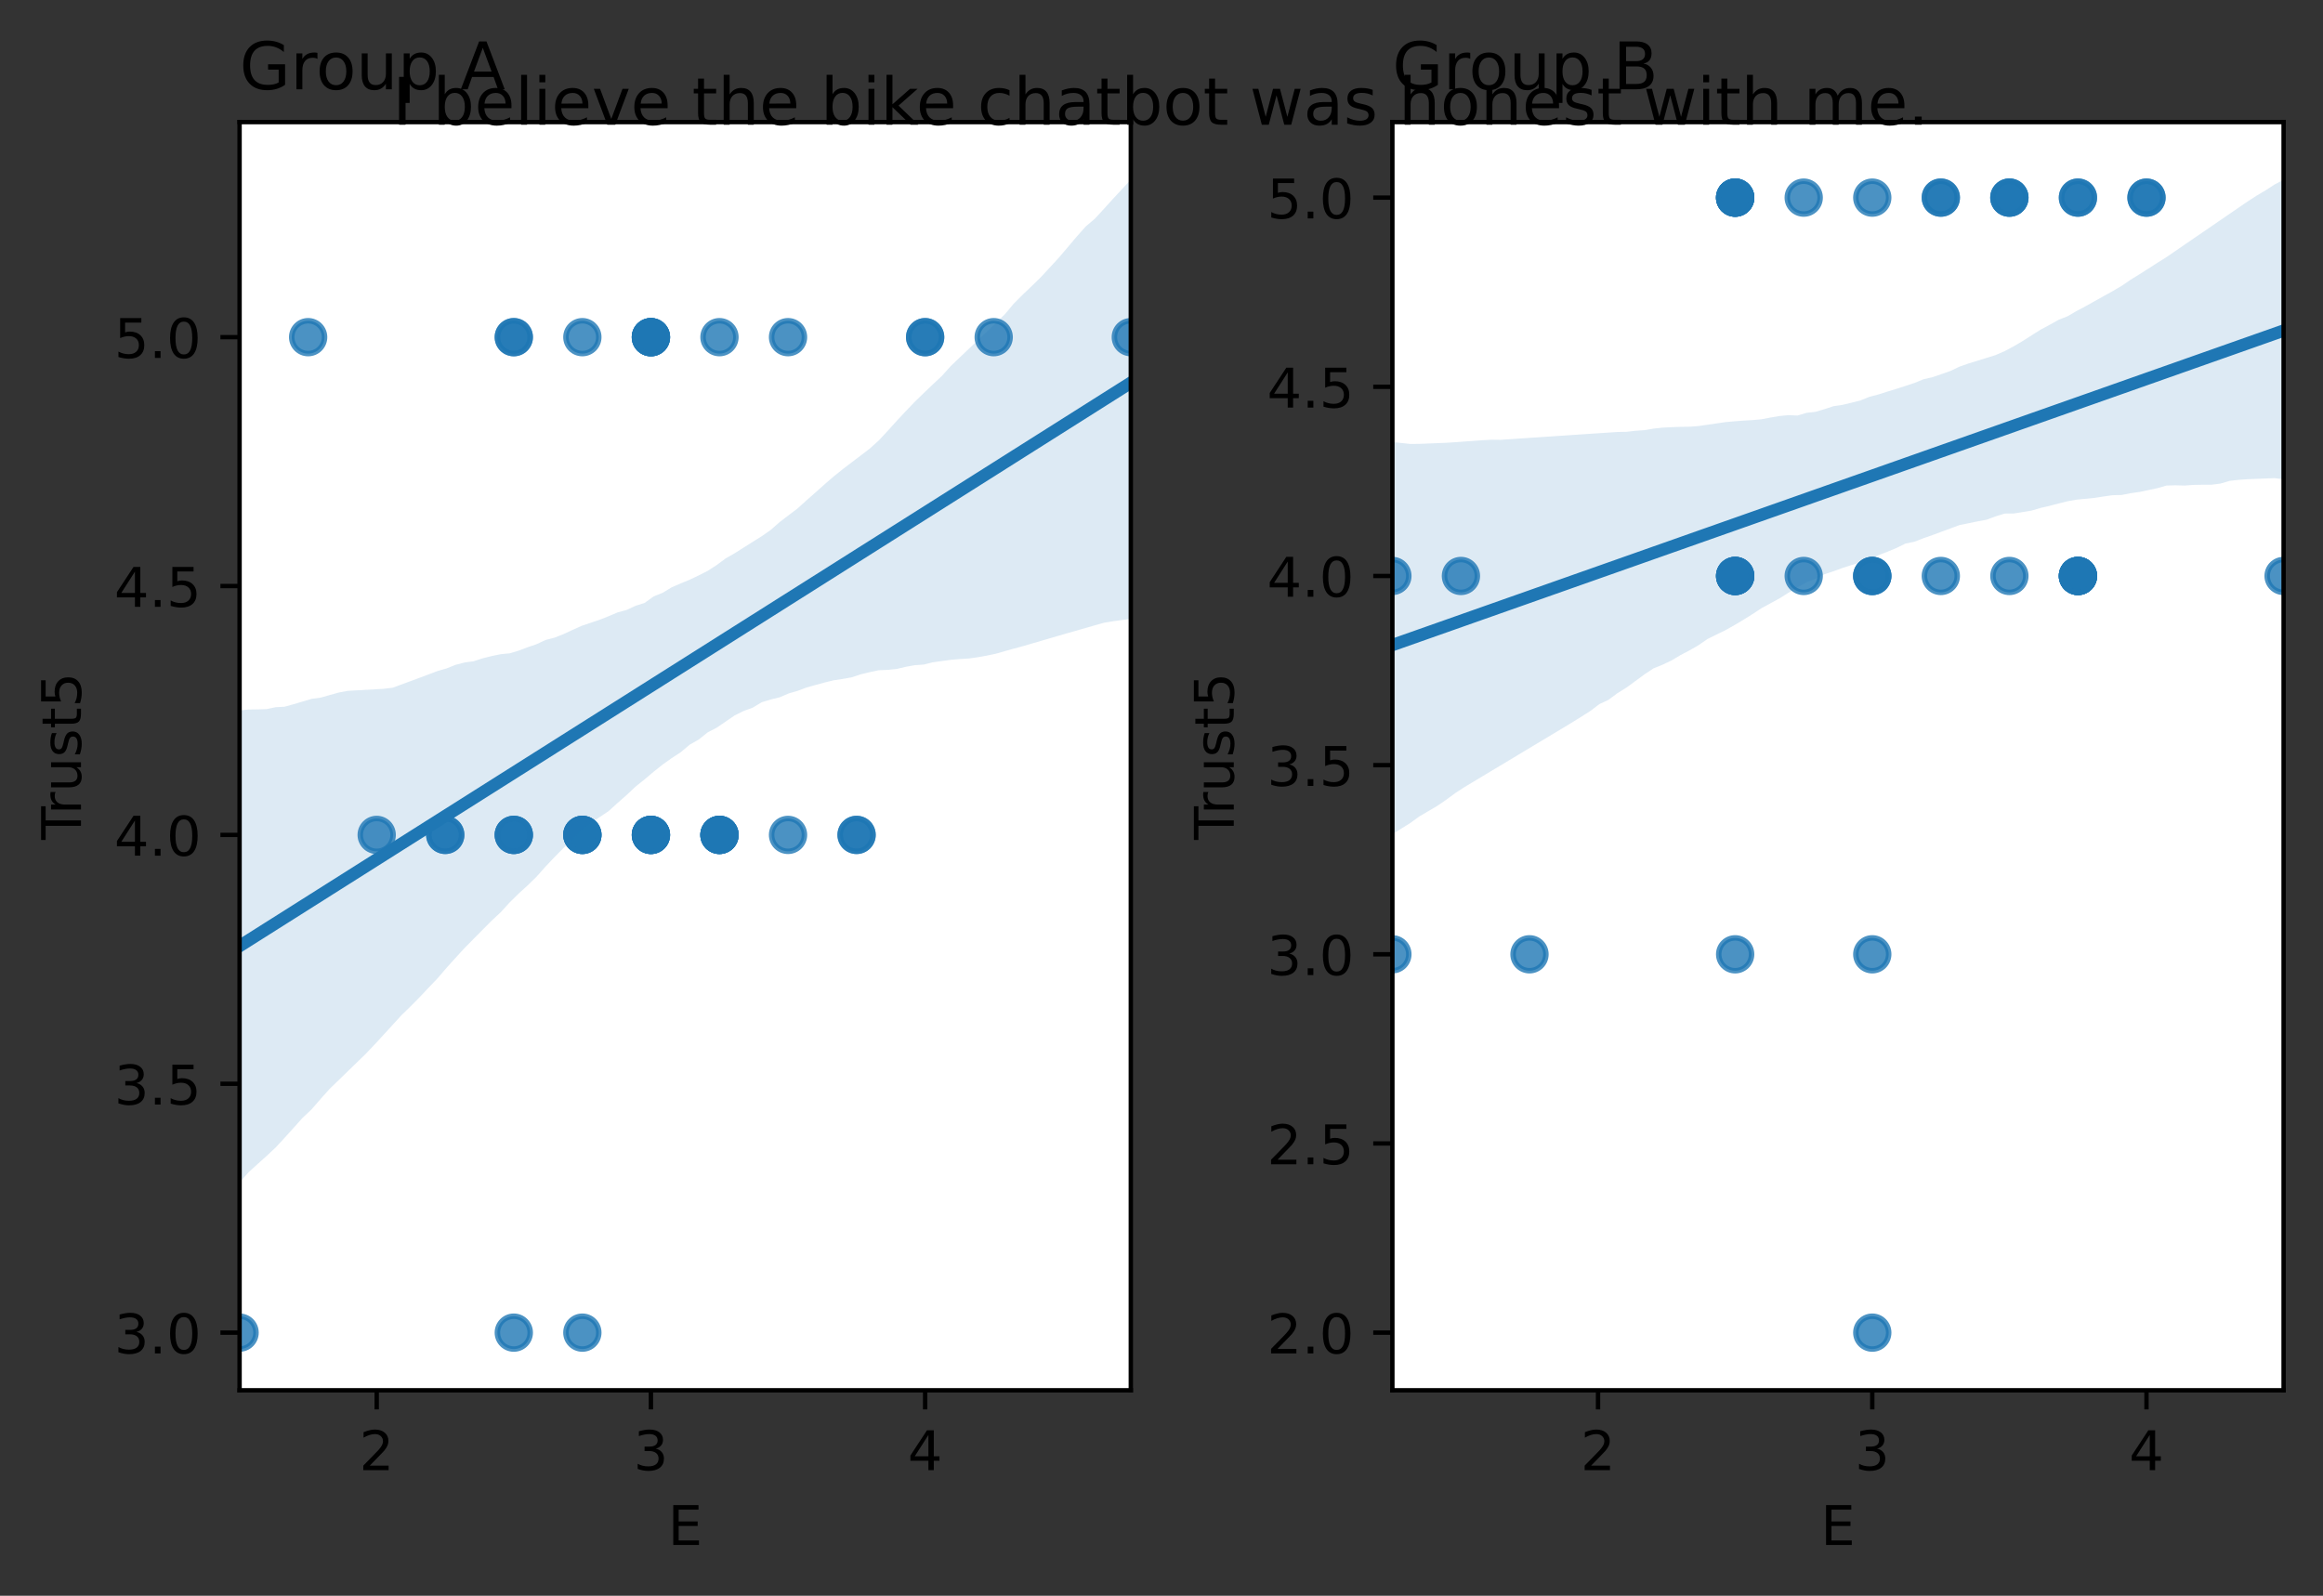 <?xml version="1.0" encoding="utf-8" standalone="no"?>
<!DOCTYPE svg PUBLIC "-//W3C//DTD SVG 1.1//EN"
  "http://www.w3.org/Graphics/SVG/1.1/DTD/svg11.dtd">
<!-- Created with matplotlib (https://matplotlib.org/) -->
<svg height="291.674pt" version="1.1" viewBox="0 0 424.506 291.674" width="424.506pt" xmlns="http://www.w3.org/2000/svg" xmlns:xlink="http://www.w3.org/1999/xlink">
 <rect x="0" y="0" width="424.506" height="291.674" fill="#333333" stroke="none"/>
 <defs>
  <style type="text/css">*{stroke-linecap:butt;stroke-linejoin:round;}</style>
 </defs>
 <g id="figure_1">
  <g id="patch_1">
   <path d="M 0 291.674 
L 424.506 291.674 
L 424.506 0 
L 0 0 
z
" style="fill:none;"/>
  </g>
  <g id="axes_1">
   <g id="patch_2">
    <path d="M 43.781 254.118 
L 206.644 254.118 
L 206.644 22.318 
L 43.781 22.318 
z
" style="fill:#ffffff;"/>
   </g>
   <g id="PathCollection_1">
    <defs>
     <path d="M 0 3 
C 0.796 3 1.559 2.684 2.121 2.121 
C 2.684 1.559 3 0.796 3 0 
C 3 -0.796 2.684 -1.559 2.121 -2.121 
C 1.559 -2.684 0.796 -3 0 -3 
C -0.796 -3 -1.559 -2.684 -2.121 -2.121 
C -2.684 -1.559 -3 -0.796 -3 0 
C -3 0.796 -2.684 1.559 -2.121 2.121 
C -1.559 2.684 -0.796 3 0 3 
z
" id="m3237efd4d1" style="stroke:#1f77b4;stroke-opacity:0.8;"/>
    </defs>
    <g clip-path="url(#p6f291346a2)">
     <use style="fill:#1f77b4;fill-opacity:0.8;stroke:#1f77b4;stroke-opacity:0.8;" x="144.004" xlink:href="#m3237efd4d1" y="152.605"/>
     <use style="fill:#1f77b4;fill-opacity:0.8;stroke:#1f77b4;stroke-opacity:0.8;" x="68.837" xlink:href="#m3237efd4d1" y="152.605"/>
     <use style="fill:#1f77b4;fill-opacity:0.8;stroke:#1f77b4;stroke-opacity:0.8;" x="81.365" xlink:href="#m3237efd4d1" y="152.605"/>
     <use style="fill:#1f77b4;fill-opacity:0.8;stroke:#1f77b4;stroke-opacity:0.8;" x="144.004" xlink:href="#m3237efd4d1" y="61.627"/>
     <use style="fill:#1f77b4;fill-opacity:0.8;stroke:#1f77b4;stroke-opacity:0.8;" x="169.06" xlink:href="#m3237efd4d1" y="61.627"/>
     <use style="fill:#1f77b4;fill-opacity:0.8;stroke:#1f77b4;stroke-opacity:0.8;" x="131.476" xlink:href="#m3237efd4d1" y="152.605"/>
     <use style="fill:#1f77b4;fill-opacity:0.8;stroke:#1f77b4;stroke-opacity:0.8;" x="181.588" xlink:href="#m3237efd4d1" y="61.627"/>
     <use style="fill:#1f77b4;fill-opacity:0.8;stroke:#1f77b4;stroke-opacity:0.8;" x="131.476" xlink:href="#m3237efd4d1" y="152.605"/>
     <use style="fill:#1f77b4;fill-opacity:0.8;stroke:#1f77b4;stroke-opacity:0.8;" x="81.365" xlink:href="#m3237efd4d1" y="152.605"/>
     <use style="fill:#1f77b4;fill-opacity:0.8;stroke:#1f77b4;stroke-opacity:0.8;" x="118.949" xlink:href="#m3237efd4d1" y="61.627"/>
     <use style="fill:#1f77b4;fill-opacity:0.8;stroke:#1f77b4;stroke-opacity:0.8;" x="118.949" xlink:href="#m3237efd4d1" y="152.605"/>
     <use style="fill:#1f77b4;fill-opacity:0.8;stroke:#1f77b4;stroke-opacity:0.8;" x="169.06" xlink:href="#m3237efd4d1" y="61.627"/>
     <use style="fill:#1f77b4;fill-opacity:0.8;stroke:#1f77b4;stroke-opacity:0.8;" x="93.893" xlink:href="#m3237efd4d1" y="61.627"/>
     <use style="fill:#1f77b4;fill-opacity:0.8;stroke:#1f77b4;stroke-opacity:0.8;" x="131.476" xlink:href="#m3237efd4d1" y="152.605"/>
     <use style="fill:#1f77b4;fill-opacity:0.8;stroke:#1f77b4;stroke-opacity:0.8;" x="131.476" xlink:href="#m3237efd4d1" y="152.605"/>
     <use style="fill:#1f77b4;fill-opacity:0.8;stroke:#1f77b4;stroke-opacity:0.8;" x="156.532" xlink:href="#m3237efd4d1" y="152.605"/>
     <use style="fill:#1f77b4;fill-opacity:0.8;stroke:#1f77b4;stroke-opacity:0.8;" x="118.949" xlink:href="#m3237efd4d1" y="61.627"/>
     <use style="fill:#1f77b4;fill-opacity:0.8;stroke:#1f77b4;stroke-opacity:0.8;" x="106.421" xlink:href="#m3237efd4d1" y="152.605"/>
     <use style="fill:#1f77b4;fill-opacity:0.8;stroke:#1f77b4;stroke-opacity:0.8;" x="156.532" xlink:href="#m3237efd4d1" y="152.605"/>
     <use style="fill:#1f77b4;fill-opacity:0.8;stroke:#1f77b4;stroke-opacity:0.8;" x="43.781" xlink:href="#m3237efd4d1" y="243.582"/>
     <use style="fill:#1f77b4;fill-opacity:0.8;stroke:#1f77b4;stroke-opacity:0.8;" x="93.893" xlink:href="#m3237efd4d1" y="152.605"/>
     <use style="fill:#1f77b4;fill-opacity:0.8;stroke:#1f77b4;stroke-opacity:0.8;" x="206.644" xlink:href="#m3237efd4d1" y="61.627"/>
     <use style="fill:#1f77b4;fill-opacity:0.8;stroke:#1f77b4;stroke-opacity:0.8;" x="118.949" xlink:href="#m3237efd4d1" y="61.627"/>
     <use style="fill:#1f77b4;fill-opacity:0.8;stroke:#1f77b4;stroke-opacity:0.8;" x="118.949" xlink:href="#m3237efd4d1" y="61.627"/>
     <use style="fill:#1f77b4;fill-opacity:0.8;stroke:#1f77b4;stroke-opacity:0.8;" x="118.949" xlink:href="#m3237efd4d1" y="152.605"/>
     <use style="fill:#1f77b4;fill-opacity:0.8;stroke:#1f77b4;stroke-opacity:0.8;" x="118.949" xlink:href="#m3237efd4d1" y="152.605"/>
     <use style="fill:#1f77b4;fill-opacity:0.8;stroke:#1f77b4;stroke-opacity:0.8;" x="106.421" xlink:href="#m3237efd4d1" y="152.605"/>
     <use style="fill:#1f77b4;fill-opacity:0.8;stroke:#1f77b4;stroke-opacity:0.8;" x="93.893" xlink:href="#m3237efd4d1" y="152.605"/>
     <use style="fill:#1f77b4;fill-opacity:0.8;stroke:#1f77b4;stroke-opacity:0.8;" x="106.421" xlink:href="#m3237efd4d1" y="243.582"/>
     <use style="fill:#1f77b4;fill-opacity:0.8;stroke:#1f77b4;stroke-opacity:0.8;" x="118.949" xlink:href="#m3237efd4d1" y="152.605"/>
     <use style="fill:#1f77b4;fill-opacity:0.8;stroke:#1f77b4;stroke-opacity:0.8;" x="118.949" xlink:href="#m3237efd4d1" y="152.605"/>
     <use style="fill:#1f77b4;fill-opacity:0.8;stroke:#1f77b4;stroke-opacity:0.8;" x="93.893" xlink:href="#m3237efd4d1" y="61.627"/>
     <use style="fill:#1f77b4;fill-opacity:0.8;stroke:#1f77b4;stroke-opacity:0.8;" x="131.476" xlink:href="#m3237efd4d1" y="61.627"/>
     <use style="fill:#1f77b4;fill-opacity:0.8;stroke:#1f77b4;stroke-opacity:0.8;" x="131.476" xlink:href="#m3237efd4d1" y="152.605"/>
     <use style="fill:#1f77b4;fill-opacity:0.8;stroke:#1f77b4;stroke-opacity:0.8;" x="106.421" xlink:href="#m3237efd4d1" y="152.605"/>
     <use style="fill:#1f77b4;fill-opacity:0.8;stroke:#1f77b4;stroke-opacity:0.8;" x="106.421" xlink:href="#m3237efd4d1" y="152.605"/>
     <use style="fill:#1f77b4;fill-opacity:0.8;stroke:#1f77b4;stroke-opacity:0.8;" x="93.893" xlink:href="#m3237efd4d1" y="243.582"/>
     <use style="fill:#1f77b4;fill-opacity:0.8;stroke:#1f77b4;stroke-opacity:0.8;" x="118.949" xlink:href="#m3237efd4d1" y="61.627"/>
     <use style="fill:#1f77b4;fill-opacity:0.8;stroke:#1f77b4;stroke-opacity:0.8;" x="106.421" xlink:href="#m3237efd4d1" y="61.627"/>
     <use style="fill:#1f77b4;fill-opacity:0.8;stroke:#1f77b4;stroke-opacity:0.8;" x="93.893" xlink:href="#m3237efd4d1" y="152.605"/>
     <use style="fill:#1f77b4;fill-opacity:0.8;stroke:#1f77b4;stroke-opacity:0.8;" x="56.309" xlink:href="#m3237efd4d1" y="61.627"/>
    </g>
   </g>
   <g id="PolyCollection_1">
    <path clip-path="url(#p6f291346a2)" d="M 43.781 129.863 
L 43.781 216.115 
L 45.426 214.271 
L 47.071 212.769 
L 48.716 211.292 
L 50.362 209.752 
L 52.007 207.977 
L 53.652 206.152 
L 55.297 204.319 
L 56.942 202.765 
L 58.587 200.87 
L 60.232 199.033 
L 61.877 197.438 
L 63.522 195.842 
L 65.167 194.246 
L 66.812 192.651 
L 68.457 190.922 
L 70.102 189.13 
L 71.748 187.332 
L 73.393 185.534 
L 75.038 183.936 
L 76.683 182.272 
L 78.328 180.527 
L 79.973 178.804 
L 81.618 176.885 
L 83.263 175.063 
L 84.908 173.271 
L 86.553 171.601 
L 88.198 169.94 
L 89.843 168.282 
L 91.488 166.755 
L 93.134 164.952 
L 94.779 163.33 
L 96.424 161.834 
L 98.069 160.222 
L 99.714 158.374 
L 101.359 156.632 
L 103.004 154.969 
L 104.649 153.433 
L 106.294 151.678 
L 107.939 150.449 
L 109.584 149.348 
L 111.229 148.243 
L 112.874 146.755 
L 114.52 145.307 
L 116.165 143.76 
L 117.81 142.443 
L 119.455 141.052 
L 121.1 139.74 
L 122.745 138.572 
L 124.39 137.496 
L 126.035 136.118 
L 127.68 135.178 
L 129.325 133.859 
L 130.97 133.008 
L 132.615 131.885 
L 134.26 130.762 
L 135.905 129.948 
L 137.551 129.35 
L 139.196 128.355 
L 140.841 127.855 
L 142.486 127.454 
L 144.131 126.746 
L 145.776 126.267 
L 147.421 125.654 
L 149.066 125.192 
L 150.711 124.745 
L 152.356 124.342 
L 154.001 124.099 
L 155.646 123.804 
L 157.291 123.253 
L 158.937 122.859 
L 160.582 122.507 
L 162.227 122.439 
L 163.872 122.274 
L 165.517 121.878 
L 167.162 121.587 
L 168.807 121.472 
L 170.452 121.057 
L 172.097 120.829 
L 173.742 120.607 
L 175.387 120.457 
L 177.032 120.366 
L 178.677 120.131 
L 180.323 119.839 
L 181.968 119.491 
L 183.613 119.016 
L 185.258 118.557 
L 186.903 118.117 
L 188.548 117.636 
L 190.193 117.154 
L 191.838 116.673 
L 193.483 116.191 
L 195.128 115.715 
L 196.773 115.244 
L 198.418 114.773 
L 200.063 114.302 
L 201.709 113.831 
L 203.354 113.556 
L 204.999 113.335 
L 206.644 113.114 
L 206.644 32.854 
L 206.644 32.854 
L 204.999 34.61 
L 203.354 36.386 
L 201.709 38.205 
L 200.063 39.987 
L 198.418 41.386 
L 196.773 43.23 
L 195.128 45.182 
L 193.483 47.114 
L 191.838 48.896 
L 190.193 50.678 
L 188.548 52.284 
L 186.903 53.852 
L 185.258 55.496 
L 183.613 57.456 
L 181.968 59.065 
L 180.323 60.634 
L 178.677 62.202 
L 177.032 63.77 
L 175.387 65.338 
L 173.742 66.908 
L 172.097 68.739 
L 170.452 70.278 
L 168.807 71.844 
L 167.162 73.443 
L 165.517 75.163 
L 163.872 76.923 
L 162.227 78.748 
L 160.582 80.512 
L 158.937 82.002 
L 157.291 83.256 
L 155.646 84.504 
L 154.001 85.76 
L 152.356 87.082 
L 150.711 88.506 
L 149.066 89.974 
L 147.421 91.418 
L 145.776 92.91 
L 144.131 94.162 
L 142.486 95.42 
L 140.841 96.864 
L 139.196 98.014 
L 137.551 99.04 
L 135.905 100.081 
L 134.26 101.12 
L 132.615 102.066 
L 130.97 103.282 
L 129.325 104.342 
L 127.68 105.178 
L 126.035 105.96 
L 124.39 106.638 
L 122.745 107.348 
L 121.1 108.351 
L 119.455 109.01 
L 117.81 110.198 
L 116.165 110.72 
L 114.52 111.484 
L 112.874 111.933 
L 111.229 112.627 
L 109.584 113.28 
L 107.939 113.832 
L 106.294 114.391 
L 104.649 115.124 
L 103.004 115.896 
L 101.359 116.549 
L 99.714 116.975 
L 98.069 117.742 
L 96.424 118.306 
L 94.779 118.924 
L 93.134 119.416 
L 91.488 119.574 
L 89.843 119.918 
L 88.198 120.33 
L 86.553 120.864 
L 84.908 121.089 
L 83.263 121.513 
L 81.618 122.173 
L 79.973 122.646 
L 78.328 123.266 
L 76.683 123.882 
L 75.038 124.493 
L 73.393 125.1 
L 71.748 125.707 
L 70.102 125.904 
L 68.457 125.996 
L 66.812 126.089 
L 65.167 126.182 
L 63.522 126.277 
L 61.877 126.588 
L 60.232 127.051 
L 58.587 127.514 
L 56.942 127.74 
L 55.297 128.23 
L 53.652 128.72 
L 52.007 129.175 
L 50.362 129.264 
L 48.716 129.613 
L 47.071 129.665 
L 45.426 129.684 
L 43.781 129.863 
z
" style="fill:#1f77b4;fill-opacity:0.15;"/>
   </g>
   <g id="matplotlib.axis_1">
    <g id="xtick_1">
     <g id="line2d_1">
      <defs>
       <path d="M 0 0 
L 0 3.5 
" id="mc2376eaf45" style="stroke:#000000;stroke-width:0.8;"/>
      </defs>
      <g>
       <use style="stroke:#000000;stroke-width:0.8;" x="68.837" xlink:href="#mc2376eaf45" y="254.118"/>
      </g>
     </g>
     <g id="text_1">
      <!-- 2 -->
      <g transform="translate(65.656 268.717)scale(0.1 -0.1)">
       <defs>
        <path d="M 19.188 8.297 
L 53.609 8.297 
L 53.609 0 
L 7.328 0 
L 7.328 8.297 
Q 12.938 14.109 22.625 23.891 
Q 32.328 33.688 34.812 36.531 
Q 39.547 41.844 41.422 45.531 
Q 43.312 49.219 43.312 52.781 
Q 43.312 58.594 39.234 62.25 
Q 35.156 65.922 28.609 65.922 
Q 23.969 65.922 18.812 64.312 
Q 13.672 62.703 7.812 59.422 
L 7.812 69.391 
Q 13.766 71.781 18.938 73 
Q 24.125 74.219 28.422 74.219 
Q 39.75 74.219 46.484 68.547 
Q 53.219 62.891 53.219 53.422 
Q 53.219 48.922 51.531 44.891 
Q 49.859 40.875 45.406 35.406 
Q 44.188 33.984 37.641 27.219 
Q 31.109 20.453 19.188 8.297 
z
" id="DejaVuSans-50"/>
       </defs>
       <use xlink:href="#DejaVuSans-50"/>
      </g>
     </g>
    </g>
    <g id="xtick_2">
     <g id="line2d_2">
      <g>
       <use style="stroke:#000000;stroke-width:0.8;" x="118.949" xlink:href="#mc2376eaf45" y="254.118"/>
      </g>
     </g>
     <g id="text_2">
      <!-- 3 -->
      <g transform="translate(115.767 268.717)scale(0.1 -0.1)">
       <defs>
        <path d="M 40.578 39.312 
Q 47.656 37.797 51.625 33 
Q 55.609 28.219 55.609 21.188 
Q 55.609 10.406 48.188 4.484 
Q 40.766 -1.422 27.094 -1.422 
Q 22.516 -1.422 17.656 -0.516 
Q 12.797 0.391 7.625 2.203 
L 7.625 11.719 
Q 11.719 9.328 16.594 8.109 
Q 21.484 6.891 26.812 6.891 
Q 36.078 6.891 40.938 10.547 
Q 45.797 14.203 45.797 21.188 
Q 45.797 27.641 41.281 31.266 
Q 36.766 34.906 28.719 34.906 
L 20.219 34.906 
L 20.219 43.016 
L 29.109 43.016 
Q 36.375 43.016 40.234 45.922 
Q 44.094 48.828 44.094 54.297 
Q 44.094 59.906 40.109 62.906 
Q 36.141 65.922 28.719 65.922 
Q 24.656 65.922 20.016 65.031 
Q 15.375 64.156 9.812 62.312 
L 9.812 71.094 
Q 15.438 72.656 20.344 73.438 
Q 25.25 74.219 29.594 74.219 
Q 40.828 74.219 47.359 69.109 
Q 53.906 64.016 53.906 55.328 
Q 53.906 49.266 50.438 45.094 
Q 46.969 40.922 40.578 39.312 
z
" id="DejaVuSans-51"/>
       </defs>
       <use xlink:href="#DejaVuSans-51"/>
      </g>
     </g>
    </g>
    <g id="xtick_3">
     <g id="line2d_3">
      <g>
       <use style="stroke:#000000;stroke-width:0.8;" x="169.06" xlink:href="#mc2376eaf45" y="254.118"/>
      </g>
     </g>
     <g id="text_3">
      <!-- 4 -->
      <g transform="translate(165.879 268.717)scale(0.1 -0.1)">
       <defs>
        <path d="M 37.797 64.312 
L 12.891 25.391 
L 37.797 25.391 
z
M 35.203 72.906 
L 47.609 72.906 
L 47.609 25.391 
L 58.016 25.391 
L 58.016 17.188 
L 47.609 17.188 
L 47.609 0 
L 37.797 0 
L 37.797 17.188 
L 4.891 17.188 
L 4.891 26.703 
z
" id="DejaVuSans-52"/>
       </defs>
       <use xlink:href="#DejaVuSans-52"/>
      </g>
     </g>
    </g>
    <g id="text_4">
     <!-- E -->
     <g transform="translate(122.053 282.395)scale(0.1 -0.1)">
      <defs>
       <path d="M 9.812 72.906 
L 55.906 72.906 
L 55.906 64.594 
L 19.672 64.594 
L 19.672 43.016 
L 54.391 43.016 
L 54.391 34.719 
L 19.672 34.719 
L 19.672 8.297 
L 56.781 8.297 
L 56.781 0 
L 9.812 0 
z
" id="DejaVuSans-69"/>
      </defs>
      <use xlink:href="#DejaVuSans-69"/>
     </g>
    </g>
   </g>
   <g id="matplotlib.axis_2">
    <g id="ytick_1">
     <g id="line2d_4">
      <defs>
       <path d="M 0 0 
L -3.5 0 
" id="m8ab7ebc9f1" style="stroke:#000000;stroke-width:0.8;"/>
      </defs>
      <g>
       <use style="stroke:#000000;stroke-width:0.8;" x="43.781" xlink:href="#m8ab7ebc9f1" y="243.582"/>
      </g>
     </g>
     <g id="text_5">
      <!-- 3.0 -->
      <g transform="translate(20.878 247.381)scale(0.1 -0.1)">
       <defs>
        <path d="M 10.688 12.406 
L 21 12.406 
L 21 0 
L 10.688 0 
z
" id="DejaVuSans-46"/>
        <path d="M 31.781 66.406 
Q 24.172 66.406 20.328 58.906 
Q 16.5 51.422 16.5 36.375 
Q 16.5 21.391 20.328 13.891 
Q 24.172 6.391 31.781 6.391 
Q 39.453 6.391 43.281 13.891 
Q 47.125 21.391 47.125 36.375 
Q 47.125 51.422 43.281 58.906 
Q 39.453 66.406 31.781 66.406 
z
M 31.781 74.219 
Q 44.047 74.219 50.516 64.516 
Q 56.984 54.828 56.984 36.375 
Q 56.984 17.969 50.516 8.266 
Q 44.047 -1.422 31.781 -1.422 
Q 19.531 -1.422 13.062 8.266 
Q 6.594 17.969 6.594 36.375 
Q 6.594 54.828 13.062 64.516 
Q 19.531 74.219 31.781 74.219 
z
" id="DejaVuSans-48"/>
       </defs>
       <use xlink:href="#DejaVuSans-51"/>
       <use x="63.623" xlink:href="#DejaVuSans-46"/>
       <use x="95.41" xlink:href="#DejaVuSans-48"/>
      </g>
     </g>
    </g>
    <g id="ytick_2">
     <g id="line2d_5">
      <g>
       <use style="stroke:#000000;stroke-width:0.8;" x="43.781" xlink:href="#m8ab7ebc9f1" y="198.093"/>
      </g>
     </g>
     <g id="text_6">
      <!-- 3.5 -->
      <g transform="translate(20.878 201.892)scale(0.1 -0.1)">
       <defs>
        <path d="M 10.797 72.906 
L 49.516 72.906 
L 49.516 64.594 
L 19.828 64.594 
L 19.828 46.734 
Q 21.969 47.469 24.109 47.828 
Q 26.266 48.188 28.422 48.188 
Q 40.625 48.188 47.75 41.5 
Q 54.891 34.812 54.891 23.391 
Q 54.891 11.625 47.562 5.094 
Q 40.234 -1.422 26.906 -1.422 
Q 22.312 -1.422 17.547 -0.641 
Q 12.797 0.141 7.719 1.703 
L 7.719 11.625 
Q 12.109 9.234 16.797 8.062 
Q 21.484 6.891 26.703 6.891 
Q 35.156 6.891 40.078 11.328 
Q 45.016 15.766 45.016 23.391 
Q 45.016 31 40.078 35.438 
Q 35.156 39.891 26.703 39.891 
Q 22.75 39.891 18.812 39.016 
Q 14.891 38.141 10.797 36.281 
z
" id="DejaVuSans-53"/>
       </defs>
       <use xlink:href="#DejaVuSans-51"/>
       <use x="63.623" xlink:href="#DejaVuSans-46"/>
       <use x="95.41" xlink:href="#DejaVuSans-53"/>
      </g>
     </g>
    </g>
    <g id="ytick_3">
     <g id="line2d_6">
      <g>
       <use style="stroke:#000000;stroke-width:0.8;" x="43.781" xlink:href="#m8ab7ebc9f1" y="152.605"/>
      </g>
     </g>
     <g id="text_7">
      <!-- 4.0 -->
      <g transform="translate(20.878 156.404)scale(0.1 -0.1)">
       <use xlink:href="#DejaVuSans-52"/>
       <use x="63.623" xlink:href="#DejaVuSans-46"/>
       <use x="95.41" xlink:href="#DejaVuSans-48"/>
      </g>
     </g>
    </g>
    <g id="ytick_4">
     <g id="line2d_7">
      <g>
       <use style="stroke:#000000;stroke-width:0.8;" x="43.781" xlink:href="#m8ab7ebc9f1" y="107.116"/>
      </g>
     </g>
     <g id="text_8">
      <!-- 4.5 -->
      <g transform="translate(20.878 110.915)scale(0.1 -0.1)">
       <use xlink:href="#DejaVuSans-52"/>
       <use x="63.623" xlink:href="#DejaVuSans-46"/>
       <use x="95.41" xlink:href="#DejaVuSans-53"/>
      </g>
     </g>
    </g>
    <g id="ytick_5">
     <g id="line2d_8">
      <g>
       <use style="stroke:#000000;stroke-width:0.8;" x="43.781" xlink:href="#m8ab7ebc9f1" y="61.627"/>
      </g>
     </g>
     <g id="text_9">
      <!-- 5.0 -->
      <g transform="translate(20.878 65.427)scale(0.1 -0.1)">
       <use xlink:href="#DejaVuSans-53"/>
       <use x="63.623" xlink:href="#DejaVuSans-46"/>
       <use x="95.41" xlink:href="#DejaVuSans-48"/>
      </g>
     </g>
    </g>
    <g id="text_10">
     <!-- Trust5 -->
     <g transform="translate(14.798 153.505)rotate(-90)scale(0.1 -0.1)">
      <defs>
       <path d="M -0.297 72.906 
L 61.375 72.906 
L 61.375 64.594 
L 35.5 64.594 
L 35.5 0 
L 25.594 0 
L 25.594 64.594 
L -0.297 64.594 
z
" id="DejaVuSans-84"/>
       <path d="M 41.109 46.297 
Q 39.594 47.172 37.812 47.578 
Q 36.031 48 33.891 48 
Q 26.266 48 22.188 43.047 
Q 18.109 38.094 18.109 28.812 
L 18.109 0 
L 9.078 0 
L 9.078 54.688 
L 18.109 54.688 
L 18.109 46.188 
Q 20.953 51.172 25.484 53.578 
Q 30.031 56 36.531 56 
Q 37.453 56 38.578 55.875 
Q 39.703 55.766 41.062 55.516 
z
" id="DejaVuSans-114"/>
       <path d="M 8.5 21.578 
L 8.5 54.688 
L 17.484 54.688 
L 17.484 21.922 
Q 17.484 14.156 20.5 10.266 
Q 23.531 6.391 29.594 6.391 
Q 36.859 6.391 41.078 11.031 
Q 45.312 15.672 45.312 23.688 
L 45.312 54.688 
L 54.297 54.688 
L 54.297 0 
L 45.312 0 
L 45.312 8.406 
Q 42.047 3.422 37.719 1 
Q 33.406 -1.422 27.688 -1.422 
Q 18.266 -1.422 13.375 4.438 
Q 8.5 10.297 8.5 21.578 
z
M 31.109 56 
z
" id="DejaVuSans-117"/>
       <path d="M 44.281 53.078 
L 44.281 44.578 
Q 40.484 46.531 36.375 47.5 
Q 32.281 48.484 27.875 48.484 
Q 21.188 48.484 17.844 46.438 
Q 14.5 44.391 14.5 40.281 
Q 14.5 37.156 16.891 35.375 
Q 19.281 33.594 26.516 31.984 
L 29.594 31.297 
Q 39.156 29.25 43.188 25.516 
Q 47.219 21.781 47.219 15.094 
Q 47.219 7.469 41.188 3.016 
Q 35.156 -1.422 24.609 -1.422 
Q 20.219 -1.422 15.453 -0.562 
Q 10.688 0.297 5.422 2 
L 5.422 11.281 
Q 10.406 8.688 15.234 7.391 
Q 20.062 6.109 24.812 6.109 
Q 31.156 6.109 34.562 8.281 
Q 37.984 10.453 37.984 14.406 
Q 37.984 18.062 35.516 20.016 
Q 33.062 21.969 24.703 23.781 
L 21.578 24.516 
Q 13.234 26.266 9.516 29.906 
Q 5.812 33.547 5.812 39.891 
Q 5.812 47.609 11.281 51.797 
Q 16.75 56 26.812 56 
Q 31.781 56 36.172 55.266 
Q 40.578 54.547 44.281 53.078 
z
" id="DejaVuSans-115"/>
       <path d="M 18.312 70.219 
L 18.312 54.688 
L 36.812 54.688 
L 36.812 47.703 
L 18.312 47.703 
L 18.312 18.016 
Q 18.312 11.328 20.141 9.422 
Q 21.969 7.516 27.594 7.516 
L 36.812 7.516 
L 36.812 0 
L 27.594 0 
Q 17.188 0 13.234 3.875 
Q 9.281 7.766 9.281 18.016 
L 9.281 47.703 
L 2.688 47.703 
L 2.688 54.688 
L 9.281 54.688 
L 9.281 70.219 
z
" id="DejaVuSans-116"/>
      </defs>
      <use xlink:href="#DejaVuSans-84"/>
      <use x="46.334" xlink:href="#DejaVuSans-114"/>
      <use x="87.447" xlink:href="#DejaVuSans-117"/>
      <use x="150.826" xlink:href="#DejaVuSans-115"/>
      <use x="202.926" xlink:href="#DejaVuSans-116"/>
      <use x="242.135" xlink:href="#DejaVuSans-53"/>
     </g>
    </g>
   </g>
   <g id="line2d_9">
    <path clip-path="url(#p6f291346a2)" d="M 43.781 172.921 
L 45.426 171.881 
L 47.071 170.841 
L 48.716 169.801 
L 50.362 168.761 
L 52.007 167.721 
L 53.652 166.681 
L 55.297 165.641 
L 56.942 164.601 
L 58.587 163.561 
L 60.232 162.52 
L 61.877 161.48 
L 63.522 160.44 
L 65.167 159.4 
L 66.812 158.36 
L 68.457 157.32 
L 70.102 156.28 
L 71.748 155.24 
L 73.393 154.2 
L 75.038 153.16 
L 76.683 152.12 
L 78.328 151.08 
L 79.973 150.039 
L 81.618 148.999 
L 83.263 147.959 
L 84.908 146.919 
L 86.553 145.879 
L 88.198 144.839 
L 89.843 143.799 
L 91.488 142.759 
L 93.134 141.719 
L 94.779 140.679 
L 96.424 139.639 
L 98.069 138.599 
L 99.714 137.559 
L 101.359 136.518 
L 103.004 135.478 
L 104.649 134.438 
L 106.294 133.398 
L 107.939 132.358 
L 109.584 131.318 
L 111.229 130.278 
L 112.874 129.238 
L 114.52 128.198 
L 116.165 127.158 
L 117.81 126.118 
L 119.455 125.078 
L 121.1 124.038 
L 122.745 122.997 
L 124.39 121.957 
L 126.035 120.917 
L 127.68 119.877 
L 129.325 118.837 
L 130.97 117.797 
L 132.615 116.757 
L 134.26 115.717 
L 135.905 114.677 
L 137.551 113.637 
L 139.196 112.597 
L 140.841 111.557 
L 142.486 110.516 
L 144.131 109.476 
L 145.776 108.436 
L 147.421 107.396 
L 149.066 106.356 
L 150.711 105.316 
L 152.356 104.276 
L 154.001 103.236 
L 155.646 102.196 
L 157.291 101.156 
L 158.937 100.116 
L 160.582 99.076 
L 162.227 98.036 
L 163.872 96.995 
L 165.517 95.955 
L 167.162 94.915 
L 168.807 93.875 
L 170.452 92.835 
L 172.097 91.795 
L 173.742 90.755 
L 175.387 89.715 
L 177.032 88.675 
L 178.677 87.635 
L 180.323 86.595 
L 181.968 85.555 
L 183.613 84.514 
L 185.258 83.474 
L 186.903 82.434 
L 188.548 81.394 
L 190.193 80.354 
L 191.838 79.314 
L 193.483 78.274 
L 195.128 77.234 
L 196.773 76.194 
L 198.418 75.154 
L 200.063 74.114 
L 201.709 73.074 
L 203.354 72.034 
L 204.999 70.993 
L 206.644 69.953 
" style="fill:none;stroke:#1f77b4;stroke-linecap:square;stroke-width:2.25;"/>
   </g>
   <g id="patch_3">
    <path d="M 43.781 254.118 
L 43.781 22.318 
" style="fill:none;stroke:#000000;stroke-linecap:square;stroke-linejoin:miter;stroke-width:0.8;"/>
   </g>
   <g id="patch_4">
    <path d="M 206.644 254.118 
L 206.644 22.318 
" style="fill:none;stroke:#000000;stroke-linecap:square;stroke-linejoin:miter;stroke-width:0.8;"/>
   </g>
   <g id="patch_5">
    <path d="M 43.781 254.118 
L 206.644 254.118 
" style="fill:none;stroke:#000000;stroke-linecap:square;stroke-linejoin:miter;stroke-width:0.8;"/>
   </g>
   <g id="patch_6">
    <path d="M 43.781 22.318 
L 206.644 22.318 
" style="fill:none;stroke:#000000;stroke-linecap:square;stroke-linejoin:miter;stroke-width:0.8;"/>
   </g>
   <g id="text_11">
    <!-- Group A -->
    <g transform="translate(43.781 16.318)scale(0.12 -0.12)">
     <defs>
      <path d="M 59.516 10.406 
L 59.516 29.984 
L 43.406 29.984 
L 43.406 38.094 
L 69.281 38.094 
L 69.281 6.781 
Q 63.578 2.734 56.688 0.656 
Q 49.812 -1.422 42 -1.422 
Q 24.906 -1.422 15.25 8.562 
Q 5.609 18.562 5.609 36.375 
Q 5.609 54.25 15.25 64.234 
Q 24.906 74.219 42 74.219 
Q 49.125 74.219 55.547 72.453 
Q 61.969 70.703 67.391 67.281 
L 67.391 56.781 
Q 61.922 61.422 55.766 63.766 
Q 49.609 66.109 42.828 66.109 
Q 29.438 66.109 22.719 58.641 
Q 16.016 51.172 16.016 36.375 
Q 16.016 21.625 22.719 14.156 
Q 29.438 6.688 42.828 6.688 
Q 48.047 6.688 52.141 7.594 
Q 56.25 8.5 59.516 10.406 
z
" id="DejaVuSans-71"/>
      <path d="M 30.609 48.391 
Q 23.391 48.391 19.188 42.75 
Q 14.984 37.109 14.984 27.297 
Q 14.984 17.484 19.156 11.844 
Q 23.344 6.203 30.609 6.203 
Q 37.797 6.203 41.984 11.859 
Q 46.188 17.531 46.188 27.297 
Q 46.188 37.016 41.984 42.703 
Q 37.797 48.391 30.609 48.391 
z
M 30.609 56 
Q 42.328 56 49.016 48.375 
Q 55.719 40.766 55.719 27.297 
Q 55.719 13.875 49.016 6.219 
Q 42.328 -1.422 30.609 -1.422 
Q 18.844 -1.422 12.172 6.219 
Q 5.516 13.875 5.516 27.297 
Q 5.516 40.766 12.172 48.375 
Q 18.844 56 30.609 56 
z
" id="DejaVuSans-111"/>
      <path d="M 18.109 8.203 
L 18.109 -20.797 
L 9.078 -20.797 
L 9.078 54.688 
L 18.109 54.688 
L 18.109 46.391 
Q 20.953 51.266 25.266 53.625 
Q 29.594 56 35.594 56 
Q 45.562 56 51.781 48.094 
Q 58.016 40.188 58.016 27.297 
Q 58.016 14.406 51.781 6.484 
Q 45.562 -1.422 35.594 -1.422 
Q 29.594 -1.422 25.266 0.953 
Q 20.953 3.328 18.109 8.203 
z
M 48.688 27.297 
Q 48.688 37.203 44.609 42.844 
Q 40.531 48.484 33.406 48.484 
Q 26.266 48.484 22.188 42.844 
Q 18.109 37.203 18.109 27.297 
Q 18.109 17.391 22.188 11.75 
Q 26.266 6.109 33.406 6.109 
Q 40.531 6.109 44.609 11.75 
Q 48.688 17.391 48.688 27.297 
z
" id="DejaVuSans-112"/>
      <path id="DejaVuSans-32"/>
      <path d="M 34.188 63.188 
L 20.797 26.906 
L 47.609 26.906 
z
M 28.609 72.906 
L 39.797 72.906 
L 67.578 0 
L 57.328 0 
L 50.688 18.703 
L 17.828 18.703 
L 11.188 0 
L 0.781 0 
z
" id="DejaVuSans-65"/>
     </defs>
     <use xlink:href="#DejaVuSans-71"/>
     <use x="77.49" xlink:href="#DejaVuSans-114"/>
     <use x="116.354" xlink:href="#DejaVuSans-111"/>
     <use x="177.535" xlink:href="#DejaVuSans-117"/>
     <use x="240.914" xlink:href="#DejaVuSans-112"/>
     <use x="304.391" xlink:href="#DejaVuSans-32"/>
     <use x="336.178" xlink:href="#DejaVuSans-65"/>
    </g>
   </g>
  </g>
  <g id="axes_2">
   <g id="patch_7">
    <path d="M 254.444 254.118 
L 417.306 254.118 
L 417.306 22.318 
L 254.444 22.318 
z
" style="fill:#ffffff;"/>
   </g>
   <g id="PathCollection_2">
    <g clip-path="url(#p86b4064a0f)">
     <use style="fill:#1f77b4;fill-opacity:0.8;stroke:#1f77b4;stroke-opacity:0.8;" x="254.444" xlink:href="#m3237efd4d1" y="174.429"/>
     <use style="fill:#1f77b4;fill-opacity:0.8;stroke:#1f77b4;stroke-opacity:0.8;" x="266.972" xlink:href="#m3237efd4d1" y="105.276"/>
     <use style="fill:#1f77b4;fill-opacity:0.8;stroke:#1f77b4;stroke-opacity:0.8;" x="379.723" xlink:href="#m3237efd4d1" y="105.276"/>
     <use style="fill:#1f77b4;fill-opacity:0.8;stroke:#1f77b4;stroke-opacity:0.8;" x="342.139" xlink:href="#m3237efd4d1" y="174.429"/>
     <use style="fill:#1f77b4;fill-opacity:0.8;stroke:#1f77b4;stroke-opacity:0.8;" x="317.083" xlink:href="#m3237efd4d1" y="105.276"/>
     <use style="fill:#1f77b4;fill-opacity:0.8;stroke:#1f77b4;stroke-opacity:0.8;" x="379.723" xlink:href="#m3237efd4d1" y="36.123"/>
     <use style="fill:#1f77b4;fill-opacity:0.8;stroke:#1f77b4;stroke-opacity:0.8;" x="317.083" xlink:href="#m3237efd4d1" y="105.276"/>
     <use style="fill:#1f77b4;fill-opacity:0.8;stroke:#1f77b4;stroke-opacity:0.8;" x="342.139" xlink:href="#m3237efd4d1" y="243.582"/>
     <use style="fill:#1f77b4;fill-opacity:0.8;stroke:#1f77b4;stroke-opacity:0.8;" x="342.139" xlink:href="#m3237efd4d1" y="105.276"/>
     <use style="fill:#1f77b4;fill-opacity:0.8;stroke:#1f77b4;stroke-opacity:0.8;" x="367.195" xlink:href="#m3237efd4d1" y="105.276"/>
     <use style="fill:#1f77b4;fill-opacity:0.8;stroke:#1f77b4;stroke-opacity:0.8;" x="342.139" xlink:href="#m3237efd4d1" y="36.123"/>
     <use style="fill:#1f77b4;fill-opacity:0.8;stroke:#1f77b4;stroke-opacity:0.8;" x="379.723" xlink:href="#m3237efd4d1" y="105.276"/>
     <use style="fill:#1f77b4;fill-opacity:0.8;stroke:#1f77b4;stroke-opacity:0.8;" x="342.139" xlink:href="#m3237efd4d1" y="105.276"/>
     <use style="fill:#1f77b4;fill-opacity:0.8;stroke:#1f77b4;stroke-opacity:0.8;" x="392.25" xlink:href="#m3237efd4d1" y="36.123"/>
     <use style="fill:#1f77b4;fill-opacity:0.8;stroke:#1f77b4;stroke-opacity:0.8;" x="354.667" xlink:href="#m3237efd4d1" y="36.123"/>
     <use style="fill:#1f77b4;fill-opacity:0.8;stroke:#1f77b4;stroke-opacity:0.8;" x="392.25" xlink:href="#m3237efd4d1" y="36.123"/>
     <use style="fill:#1f77b4;fill-opacity:0.8;stroke:#1f77b4;stroke-opacity:0.8;" x="354.667" xlink:href="#m3237efd4d1" y="36.123"/>
     <use style="fill:#1f77b4;fill-opacity:0.8;stroke:#1f77b4;stroke-opacity:0.8;" x="317.083" xlink:href="#m3237efd4d1" y="36.123"/>
     <use style="fill:#1f77b4;fill-opacity:0.8;stroke:#1f77b4;stroke-opacity:0.8;" x="367.195" xlink:href="#m3237efd4d1" y="36.123"/>
     <use style="fill:#1f77b4;fill-opacity:0.8;stroke:#1f77b4;stroke-opacity:0.8;" x="279.5" xlink:href="#m3237efd4d1" y="174.429"/>
     <use style="fill:#1f77b4;fill-opacity:0.8;stroke:#1f77b4;stroke-opacity:0.8;" x="417.306" xlink:href="#m3237efd4d1" y="105.276"/>
     <use style="fill:#1f77b4;fill-opacity:0.8;stroke:#1f77b4;stroke-opacity:0.8;" x="317.083" xlink:href="#m3237efd4d1" y="36.123"/>
     <use style="fill:#1f77b4;fill-opacity:0.8;stroke:#1f77b4;stroke-opacity:0.8;" x="367.195" xlink:href="#m3237efd4d1" y="36.123"/>
     <use style="fill:#1f77b4;fill-opacity:0.8;stroke:#1f77b4;stroke-opacity:0.8;" x="379.723" xlink:href="#m3237efd4d1" y="105.276"/>
     <use style="fill:#1f77b4;fill-opacity:0.8;stroke:#1f77b4;stroke-opacity:0.8;" x="379.723" xlink:href="#m3237efd4d1" y="105.276"/>
     <use style="fill:#1f77b4;fill-opacity:0.8;stroke:#1f77b4;stroke-opacity:0.8;" x="317.083" xlink:href="#m3237efd4d1" y="36.123"/>
     <use style="fill:#1f77b4;fill-opacity:0.8;stroke:#1f77b4;stroke-opacity:0.8;" x="317.083" xlink:href="#m3237efd4d1" y="105.276"/>
     <use style="fill:#1f77b4;fill-opacity:0.8;stroke:#1f77b4;stroke-opacity:0.8;" x="317.083" xlink:href="#m3237efd4d1" y="36.123"/>
     <use style="fill:#1f77b4;fill-opacity:0.8;stroke:#1f77b4;stroke-opacity:0.8;" x="379.723" xlink:href="#m3237efd4d1" y="105.276"/>
     <use style="fill:#1f77b4;fill-opacity:0.8;stroke:#1f77b4;stroke-opacity:0.8;" x="379.723" xlink:href="#m3237efd4d1" y="105.276"/>
     <use style="fill:#1f77b4;fill-opacity:0.8;stroke:#1f77b4;stroke-opacity:0.8;" x="254.444" xlink:href="#m3237efd4d1" y="105.276"/>
     <use style="fill:#1f77b4;fill-opacity:0.8;stroke:#1f77b4;stroke-opacity:0.8;" x="329.611" xlink:href="#m3237efd4d1" y="36.123"/>
     <use style="fill:#1f77b4;fill-opacity:0.8;stroke:#1f77b4;stroke-opacity:0.8;" x="354.667" xlink:href="#m3237efd4d1" y="105.276"/>
     <use style="fill:#1f77b4;fill-opacity:0.8;stroke:#1f77b4;stroke-opacity:0.8;" x="317.083" xlink:href="#m3237efd4d1" y="105.276"/>
     <use style="fill:#1f77b4;fill-opacity:0.8;stroke:#1f77b4;stroke-opacity:0.8;" x="342.139" xlink:href="#m3237efd4d1" y="105.276"/>
     <use style="fill:#1f77b4;fill-opacity:0.8;stroke:#1f77b4;stroke-opacity:0.8;" x="329.611" xlink:href="#m3237efd4d1" y="105.276"/>
     <use style="fill:#1f77b4;fill-opacity:0.8;stroke:#1f77b4;stroke-opacity:0.8;" x="317.083" xlink:href="#m3237efd4d1" y="36.123"/>
     <use style="fill:#1f77b4;fill-opacity:0.8;stroke:#1f77b4;stroke-opacity:0.8;" x="367.195" xlink:href="#m3237efd4d1" y="36.123"/>
     <use style="fill:#1f77b4;fill-opacity:0.8;stroke:#1f77b4;stroke-opacity:0.8;" x="317.083" xlink:href="#m3237efd4d1" y="174.429"/>
     <use style="fill:#1f77b4;fill-opacity:0.8;stroke:#1f77b4;stroke-opacity:0.8;" x="317.083" xlink:href="#m3237efd4d1" y="105.276"/>
     <use style="fill:#1f77b4;fill-opacity:0.8;stroke:#1f77b4;stroke-opacity:0.8;" x="317.083" xlink:href="#m3237efd4d1" y="36.123"/>
     <use style="fill:#1f77b4;fill-opacity:0.8;stroke:#1f77b4;stroke-opacity:0.8;" x="379.723" xlink:href="#m3237efd4d1" y="36.123"/>
    </g>
   </g>
   <g id="PolyCollection_2">
    <path clip-path="url(#p86b4064a0f)" d="M 254.444 80.792 
L 254.444 152.471 
L 256.089 151.443 
L 257.734 150.416 
L 259.379 149.224 
L 261.024 148.256 
L 262.669 147.289 
L 264.314 146.158 
L 265.959 144.946 
L 267.604 143.875 
L 269.249 142.887 
L 270.895 141.899 
L 272.54 140.911 
L 274.185 139.924 
L 275.83 138.936 
L 277.475 137.948 
L 279.12 136.961 
L 280.765 135.973 
L 282.41 134.985 
L 284.055 133.998 
L 285.7 133.01 
L 287.345 132.009 
L 288.99 130.988 
L 290.635 129.943 
L 292.28 128.69 
L 293.926 127.921 
L 295.571 126.7 
L 297.216 125.68 
L 298.861 124.474 
L 300.506 123.265 
L 302.151 122.174 
L 303.796 121.505 
L 305.441 120.728 
L 307.086 119.745 
L 308.731 118.885 
L 310.376 117.938 
L 312.021 116.804 
L 313.666 115.982 
L 315.312 115.187 
L 316.957 114.261 
L 318.602 113.277 
L 320.247 112.255 
L 321.892 111.168 
L 323.537 110.27 
L 325.182 109.375 
L 326.827 108.343 
L 328.472 107.357 
L 330.117 106.437 
L 331.762 105.782 
L 333.407 104.957 
L 335.052 104.418 
L 336.698 103.814 
L 338.343 103.281 
L 339.988 102.806 
L 341.633 102.21 
L 343.278 101.479 
L 344.923 100.844 
L 346.568 100.157 
L 348.213 99.352 
L 349.858 99.013 
L 351.503 98.369 
L 353.148 97.8 
L 354.793 97.19 
L 356.438 96.581 
L 358.084 95.976 
L 359.729 95.64 
L 361.374 95.3 
L 363.019 94.997 
L 364.664 94.387 
L 366.309 93.873 
L 367.954 93.868 
L 369.599 93.603 
L 371.244 93.326 
L 372.889 92.844 
L 374.534 92.462 
L 376.179 92.029 
L 377.824 91.621 
L 379.47 91.328 
L 381.115 91.167 
L 382.76 91.007 
L 384.405 90.745 
L 386.05 90.515 
L 387.695 90.474 
L 389.34 90.153 
L 390.985 89.917 
L 392.63 89.568 
L 394.275 89.222 
L 395.92 88.743 
L 397.565 88.704 
L 399.21 88.748 
L 400.855 88.633 
L 402.501 88.604 
L 404.146 88.598 
L 405.791 88.385 
L 407.436 87.895 
L 409.081 87.708 
L 410.726 87.593 
L 412.371 87.527 
L 414.016 87.461 
L 415.661 87.395 
L 417.306 87.604 
L 417.306 32.854 
L 417.306 32.854 
L 415.661 33.717 
L 414.016 34.793 
L 412.371 35.762 
L 410.726 36.83 
L 409.081 37.955 
L 407.436 39.083 
L 405.791 40.211 
L 404.146 41.34 
L 402.501 42.469 
L 400.855 43.597 
L 399.21 44.726 
L 397.565 45.854 
L 395.92 46.987 
L 394.275 48.016 
L 392.63 49.075 
L 390.985 50.121 
L 389.34 51.137 
L 387.695 52.263 
L 386.05 53.227 
L 384.405 54.137 
L 382.76 55.061 
L 381.115 55.978 
L 379.47 56.85 
L 377.824 57.81 
L 376.179 58.46 
L 374.534 59.379 
L 372.889 60.256 
L 371.244 61.303 
L 369.599 62.349 
L 367.954 63.318 
L 366.309 64.186 
L 364.664 64.905 
L 363.019 65.42 
L 361.374 65.934 
L 359.729 66.438 
L 358.084 67.013 
L 356.438 67.801 
L 354.793 68.382 
L 353.148 68.941 
L 351.503 69.321 
L 349.858 69.992 
L 348.213 70.538 
L 346.568 71.068 
L 344.923 71.573 
L 343.278 72.095 
L 341.633 72.527 
L 339.988 73.19 
L 338.343 73.61 
L 336.698 74.001 
L 335.052 74.245 
L 333.407 74.784 
L 331.762 75.275 
L 330.117 75.464 
L 328.472 75.955 
L 326.827 75.882 
L 325.182 76.039 
L 323.537 76.322 
L 321.892 76.635 
L 320.247 76.786 
L 318.602 76.882 
L 316.957 77.005 
L 315.312 77.156 
L 313.666 77.395 
L 312.021 77.635 
L 310.376 77.874 
L 308.731 77.999 
L 307.086 78.022 
L 305.441 78.082 
L 303.796 78.164 
L 302.151 78.347 
L 300.506 78.624 
L 298.861 78.739 
L 297.216 78.93 
L 295.571 78.962 
L 293.926 79.07 
L 292.28 79.178 
L 290.635 79.287 
L 288.99 79.397 
L 287.345 79.508 
L 285.7 79.619 
L 284.055 79.729 
L 282.41 79.84 
L 280.765 79.951 
L 279.12 80.061 
L 277.475 80.172 
L 275.83 80.283 
L 274.185 80.393 
L 272.54 80.372 
L 270.895 80.467 
L 269.249 80.587 
L 267.604 80.706 
L 265.959 80.826 
L 264.314 80.932 
L 262.669 80.998 
L 261.024 81.064 
L 259.379 81.13 
L 257.734 81.149 
L 256.089 80.971 
L 254.444 80.792 
z
" style="fill:#1f77b4;fill-opacity:0.15;"/>
   </g>
   <g id="matplotlib.axis_3">
    <g id="xtick_4">
     <g id="line2d_10">
      <g>
       <use style="stroke:#000000;stroke-width:0.8;" x="292.027" xlink:href="#mc2376eaf45" y="254.118"/>
      </g>
     </g>
     <g id="text_12">
      <!-- 2 -->
      <g transform="translate(288.846 268.717)scale(0.1 -0.1)">
       <use xlink:href="#DejaVuSans-50"/>
      </g>
     </g>
    </g>
    <g id="xtick_5">
     <g id="line2d_11">
      <g>
       <use style="stroke:#000000;stroke-width:0.8;" x="342.139" xlink:href="#mc2376eaf45" y="254.118"/>
      </g>
     </g>
     <g id="text_13">
      <!-- 3 -->
      <g transform="translate(338.958 268.717)scale(0.1 -0.1)">
       <use xlink:href="#DejaVuSans-51"/>
      </g>
     </g>
    </g>
    <g id="xtick_6">
     <g id="line2d_12">
      <g>
       <use style="stroke:#000000;stroke-width:0.8;" x="392.25" xlink:href="#mc2376eaf45" y="254.118"/>
      </g>
     </g>
     <g id="text_14">
      <!-- 4 -->
      <g transform="translate(389.069 268.717)scale(0.1 -0.1)">
       <use xlink:href="#DejaVuSans-52"/>
      </g>
     </g>
    </g>
    <g id="text_15">
     <!-- E -->
     <g transform="translate(332.716 282.395)scale(0.1 -0.1)">
      <use xlink:href="#DejaVuSans-69"/>
     </g>
    </g>
   </g>
   <g id="matplotlib.axis_4">
    <g id="ytick_6">
     <g id="line2d_13">
      <g>
       <use style="stroke:#000000;stroke-width:0.8;" x="254.444" xlink:href="#m8ab7ebc9f1" y="243.582"/>
      </g>
     </g>
     <g id="text_16">
      <!-- 2.0 -->
      <g transform="translate(231.541 247.381)scale(0.1 -0.1)">
       <use xlink:href="#DejaVuSans-50"/>
       <use x="63.623" xlink:href="#DejaVuSans-46"/>
       <use x="95.41" xlink:href="#DejaVuSans-48"/>
      </g>
     </g>
    </g>
    <g id="ytick_7">
     <g id="line2d_14">
      <g>
       <use style="stroke:#000000;stroke-width:0.8;" x="254.444" xlink:href="#m8ab7ebc9f1" y="209.005"/>
      </g>
     </g>
     <g id="text_17">
      <!-- 2.5 -->
      <g transform="translate(231.541 212.805)scale(0.1 -0.1)">
       <use xlink:href="#DejaVuSans-50"/>
       <use x="63.623" xlink:href="#DejaVuSans-46"/>
       <use x="95.41" xlink:href="#DejaVuSans-53"/>
      </g>
     </g>
    </g>
    <g id="ytick_8">
     <g id="line2d_15">
      <g>
       <use style="stroke:#000000;stroke-width:0.8;" x="254.444" xlink:href="#m8ab7ebc9f1" y="174.429"/>
      </g>
     </g>
     <g id="text_18">
      <!-- 3.0 -->
      <g transform="translate(231.541 178.228)scale(0.1 -0.1)">
       <use xlink:href="#DejaVuSans-51"/>
       <use x="63.623" xlink:href="#DejaVuSans-46"/>
       <use x="95.41" xlink:href="#DejaVuSans-48"/>
      </g>
     </g>
    </g>
    <g id="ytick_9">
     <g id="line2d_16">
      <g>
       <use style="stroke:#000000;stroke-width:0.8;" x="254.444" xlink:href="#m8ab7ebc9f1" y="139.852"/>
      </g>
     </g>
     <g id="text_19">
      <!-- 3.5 -->
      <g transform="translate(231.541 143.652)scale(0.1 -0.1)">
       <use xlink:href="#DejaVuSans-51"/>
       <use x="63.623" xlink:href="#DejaVuSans-46"/>
       <use x="95.41" xlink:href="#DejaVuSans-53"/>
      </g>
     </g>
    </g>
    <g id="ytick_10">
     <g id="line2d_17">
      <g>
       <use style="stroke:#000000;stroke-width:0.8;" x="254.444" xlink:href="#m8ab7ebc9f1" y="105.276"/>
      </g>
     </g>
     <g id="text_20">
      <!-- 4.0 -->
      <g transform="translate(231.541 109.075)scale(0.1 -0.1)">
       <use xlink:href="#DejaVuSans-52"/>
       <use x="63.623" xlink:href="#DejaVuSans-46"/>
       <use x="95.41" xlink:href="#DejaVuSans-48"/>
      </g>
     </g>
    </g>
    <g id="ytick_11">
     <g id="line2d_18">
      <g>
       <use style="stroke:#000000;stroke-width:0.8;" x="254.444" xlink:href="#m8ab7ebc9f1" y="70.699"/>
      </g>
     </g>
     <g id="text_21">
      <!-- 4.5 -->
      <g transform="translate(231.541 74.499)scale(0.1 -0.1)">
       <use xlink:href="#DejaVuSans-52"/>
       <use x="63.623" xlink:href="#DejaVuSans-46"/>
       <use x="95.41" xlink:href="#DejaVuSans-53"/>
      </g>
     </g>
    </g>
    <g id="ytick_12">
     <g id="line2d_19">
      <g>
       <use style="stroke:#000000;stroke-width:0.8;" x="254.444" xlink:href="#m8ab7ebc9f1" y="36.123"/>
      </g>
     </g>
     <g id="text_22">
      <!-- 5.0 -->
      <g transform="translate(231.541 39.922)scale(0.1 -0.1)">
       <use xlink:href="#DejaVuSans-53"/>
       <use x="63.623" xlink:href="#DejaVuSans-46"/>
       <use x="95.41" xlink:href="#DejaVuSans-48"/>
      </g>
     </g>
    </g>
    <g id="text_23">
     <!-- Trust5 -->
     <g transform="translate(225.461 153.505)rotate(-90)scale(0.1 -0.1)">
      <use xlink:href="#DejaVuSans-84"/>
      <use x="46.334" xlink:href="#DejaVuSans-114"/>
      <use x="87.447" xlink:href="#DejaVuSans-117"/>
      <use x="150.826" xlink:href="#DejaVuSans-115"/>
      <use x="202.926" xlink:href="#DejaVuSans-116"/>
      <use x="242.135" xlink:href="#DejaVuSans-53"/>
     </g>
    </g>
   </g>
   <g id="line2d_20">
    <path clip-path="url(#p86b4064a0f)" d="M 254.444 117.905 
L 256.089 117.325 
L 257.734 116.744 
L 259.379 116.163 
L 261.024 115.583 
L 262.669 115.002 
L 264.314 114.422 
L 265.959 113.841 
L 267.604 113.26 
L 269.249 112.68 
L 270.895 112.099 
L 272.54 111.519 
L 274.185 110.938 
L 275.83 110.357 
L 277.475 109.777 
L 279.12 109.196 
L 280.765 108.615 
L 282.41 108.035 
L 284.055 107.454 
L 285.7 106.874 
L 287.345 106.293 
L 288.99 105.712 
L 290.635 105.132 
L 292.28 104.551 
L 293.926 103.97 
L 295.571 103.39 
L 297.216 102.809 
L 298.861 102.229 
L 300.506 101.648 
L 302.151 101.067 
L 303.796 100.487 
L 305.441 99.906 
L 307.086 99.326 
L 308.731 98.745 
L 310.376 98.164 
L 312.021 97.584 
L 313.666 97.003 
L 315.312 96.422 
L 316.957 95.842 
L 318.602 95.261 
L 320.247 94.681 
L 321.892 94.1 
L 323.537 93.519 
L 325.182 92.939 
L 326.827 92.358 
L 328.472 91.778 
L 330.117 91.197 
L 331.762 90.616 
L 333.407 90.036 
L 335.052 89.455 
L 336.698 88.874 
L 338.343 88.294 
L 339.988 87.713 
L 341.633 87.133 
L 343.278 86.552 
L 344.923 85.971 
L 346.568 85.391 
L 348.213 84.81 
L 349.858 84.229 
L 351.503 83.649 
L 353.148 83.068 
L 354.793 82.488 
L 356.438 81.907 
L 358.084 81.326 
L 359.729 80.746 
L 361.374 80.165 
L 363.019 79.585 
L 364.664 79.004 
L 366.309 78.423 
L 367.954 77.843 
L 369.599 77.262 
L 371.244 76.681 
L 372.889 76.101 
L 374.534 75.52 
L 376.179 74.94 
L 377.824 74.359 
L 379.47 73.778 
L 381.115 73.198 
L 382.76 72.617 
L 384.405 72.036 
L 386.05 71.456 
L 387.695 70.875 
L 389.34 70.295 
L 390.985 69.714 
L 392.63 69.133 
L 394.275 68.553 
L 395.92 67.972 
L 397.565 67.392 
L 399.21 66.811 
L 400.855 66.23 
L 402.501 65.65 
L 404.146 65.069 
L 405.791 64.488 
L 407.436 63.908 
L 409.081 63.327 
L 410.726 62.747 
L 412.371 62.166 
L 414.016 61.585 
L 415.661 61.005 
L 417.306 60.424 
" style="fill:none;stroke:#1f77b4;stroke-linecap:square;stroke-width:2.25;"/>
   </g>
   <g id="patch_8">
    <path d="M 254.444 254.118 
L 254.444 22.318 
" style="fill:none;stroke:#000000;stroke-linecap:square;stroke-linejoin:miter;stroke-width:0.8;"/>
   </g>
   <g id="patch_9">
    <path d="M 417.306 254.118 
L 417.306 22.318 
" style="fill:none;stroke:#000000;stroke-linecap:square;stroke-linejoin:miter;stroke-width:0.8;"/>
   </g>
   <g id="patch_10">
    <path d="M 254.444 254.118 
L 417.306 254.118 
" style="fill:none;stroke:#000000;stroke-linecap:square;stroke-linejoin:miter;stroke-width:0.8;"/>
   </g>
   <g id="patch_11">
    <path d="M 254.444 22.318 
L 417.306 22.318 
" style="fill:none;stroke:#000000;stroke-linecap:square;stroke-linejoin:miter;stroke-width:0.8;"/>
   </g>
   <g id="text_24">
    <!-- Group B -->
    <g transform="translate(254.444 16.318)scale(0.12 -0.12)">
     <defs>
      <path d="M 19.672 34.812 
L 19.672 8.109 
L 35.5 8.109 
Q 43.453 8.109 47.281 11.406 
Q 51.125 14.703 51.125 21.484 
Q 51.125 28.328 47.281 31.562 
Q 43.453 34.812 35.5 34.812 
z
M 19.672 64.797 
L 19.672 42.828 
L 34.281 42.828 
Q 41.5 42.828 45.031 45.531 
Q 48.578 48.25 48.578 53.812 
Q 48.578 59.328 45.031 62.062 
Q 41.5 64.797 34.281 64.797 
z
M 9.812 72.906 
L 35.016 72.906 
Q 46.297 72.906 52.391 68.219 
Q 58.5 63.531 58.5 54.891 
Q 58.5 48.188 55.375 44.234 
Q 52.25 40.281 46.188 39.312 
Q 53.469 37.75 57.5 32.781 
Q 61.531 27.828 61.531 20.406 
Q 61.531 10.641 54.891 5.312 
Q 48.25 0 35.984 0 
L 9.812 0 
z
" id="DejaVuSans-66"/>
     </defs>
     <use xlink:href="#DejaVuSans-71"/>
     <use x="77.49" xlink:href="#DejaVuSans-114"/>
     <use x="116.354" xlink:href="#DejaVuSans-111"/>
     <use x="177.535" xlink:href="#DejaVuSans-117"/>
     <use x="240.914" xlink:href="#DejaVuSans-112"/>
     <use x="304.391" xlink:href="#DejaVuSans-32"/>
     <use x="336.178" xlink:href="#DejaVuSans-66"/>
    </g>
   </g>
  </g>
  <g id="text_25">
   <!-- I believe the bike chatbot was honest with me. -->
   <g transform="translate(71.75 22.796)scale(0.12 -0.12)">
    <defs>
     <path d="M 9.812 72.906 
L 19.672 72.906 
L 19.672 0 
L 9.812 0 
z
" id="DejaVuSans-73"/>
     <path d="M 48.688 27.297 
Q 48.688 37.203 44.609 42.844 
Q 40.531 48.484 33.406 48.484 
Q 26.266 48.484 22.188 42.844 
Q 18.109 37.203 18.109 27.297 
Q 18.109 17.391 22.188 11.75 
Q 26.266 6.109 33.406 6.109 
Q 40.531 6.109 44.609 11.75 
Q 48.688 17.391 48.688 27.297 
z
M 18.109 46.391 
Q 20.953 51.266 25.266 53.625 
Q 29.594 56 35.594 56 
Q 45.562 56 51.781 48.094 
Q 58.016 40.188 58.016 27.297 
Q 58.016 14.406 51.781 6.484 
Q 45.562 -1.422 35.594 -1.422 
Q 29.594 -1.422 25.266 0.953 
Q 20.953 3.328 18.109 8.203 
L 18.109 0 
L 9.078 0 
L 9.078 75.984 
L 18.109 75.984 
z
" id="DejaVuSans-98"/>
     <path d="M 56.203 29.594 
L 56.203 25.203 
L 14.891 25.203 
Q 15.484 15.922 20.484 11.062 
Q 25.484 6.203 34.422 6.203 
Q 39.594 6.203 44.453 7.469 
Q 49.312 8.734 54.109 11.281 
L 54.109 2.781 
Q 49.266 0.734 44.188 -0.344 
Q 39.109 -1.422 33.891 -1.422 
Q 20.797 -1.422 13.156 6.188 
Q 5.516 13.812 5.516 26.812 
Q 5.516 40.234 12.766 48.109 
Q 20.016 56 32.328 56 
Q 43.359 56 49.781 48.891 
Q 56.203 41.797 56.203 29.594 
z
M 47.219 32.234 
Q 47.125 39.594 43.094 43.984 
Q 39.062 48.391 32.422 48.391 
Q 24.906 48.391 20.391 44.141 
Q 15.875 39.891 15.188 32.172 
z
" id="DejaVuSans-101"/>
     <path d="M 9.422 75.984 
L 18.406 75.984 
L 18.406 0 
L 9.422 0 
z
" id="DejaVuSans-108"/>
     <path d="M 9.422 54.688 
L 18.406 54.688 
L 18.406 0 
L 9.422 0 
z
M 9.422 75.984 
L 18.406 75.984 
L 18.406 64.594 
L 9.422 64.594 
z
" id="DejaVuSans-105"/>
     <path d="M 2.984 54.688 
L 12.5 54.688 
L 29.594 8.797 
L 46.688 54.688 
L 56.203 54.688 
L 35.688 0 
L 23.484 0 
z
" id="DejaVuSans-118"/>
     <path d="M 54.891 33.016 
L 54.891 0 
L 45.906 0 
L 45.906 32.719 
Q 45.906 40.484 42.875 44.328 
Q 39.844 48.188 33.797 48.188 
Q 26.516 48.188 22.312 43.547 
Q 18.109 38.922 18.109 30.906 
L 18.109 0 
L 9.078 0 
L 9.078 75.984 
L 18.109 75.984 
L 18.109 46.188 
Q 21.344 51.125 25.703 53.562 
Q 30.078 56 35.797 56 
Q 45.219 56 50.047 50.172 
Q 54.891 44.344 54.891 33.016 
z
" id="DejaVuSans-104"/>
     <path d="M 9.078 75.984 
L 18.109 75.984 
L 18.109 31.109 
L 44.922 54.688 
L 56.391 54.688 
L 27.391 29.109 
L 57.625 0 
L 45.906 0 
L 18.109 26.703 
L 18.109 0 
L 9.078 0 
z
" id="DejaVuSans-107"/>
     <path d="M 48.781 52.594 
L 48.781 44.188 
Q 44.969 46.297 41.141 47.344 
Q 37.312 48.391 33.406 48.391 
Q 24.656 48.391 19.812 42.844 
Q 14.984 37.312 14.984 27.297 
Q 14.984 17.281 19.812 11.734 
Q 24.656 6.203 33.406 6.203 
Q 37.312 6.203 41.141 7.25 
Q 44.969 8.297 48.781 10.406 
L 48.781 2.094 
Q 45.016 0.344 40.984 -0.531 
Q 36.969 -1.422 32.422 -1.422 
Q 20.062 -1.422 12.781 6.344 
Q 5.516 14.109 5.516 27.297 
Q 5.516 40.672 12.859 48.328 
Q 20.219 56 33.016 56 
Q 37.156 56 41.109 55.141 
Q 45.062 54.297 48.781 52.594 
z
" id="DejaVuSans-99"/>
     <path d="M 34.281 27.484 
Q 23.391 27.484 19.188 25 
Q 14.984 22.516 14.984 16.5 
Q 14.984 11.719 18.141 8.906 
Q 21.297 6.109 26.703 6.109 
Q 34.188 6.109 38.703 11.406 
Q 43.219 16.703 43.219 25.484 
L 43.219 27.484 
z
M 52.203 31.203 
L 52.203 0 
L 43.219 0 
L 43.219 8.297 
Q 40.141 3.328 35.547 0.953 
Q 30.953 -1.422 24.312 -1.422 
Q 15.922 -1.422 10.953 3.297 
Q 6 8.016 6 15.922 
Q 6 25.141 12.172 29.828 
Q 18.359 34.516 30.609 34.516 
L 43.219 34.516 
L 43.219 35.406 
Q 43.219 41.609 39.141 45 
Q 35.062 48.391 27.688 48.391 
Q 23 48.391 18.547 47.266 
Q 14.109 46.141 10.016 43.891 
L 10.016 52.203 
Q 14.938 54.109 19.578 55.047 
Q 24.219 56 28.609 56 
Q 40.484 56 46.344 49.844 
Q 52.203 43.703 52.203 31.203 
z
" id="DejaVuSans-97"/>
     <path d="M 4.203 54.688 
L 13.188 54.688 
L 24.422 12.016 
L 35.594 54.688 
L 46.188 54.688 
L 57.422 12.016 
L 68.609 54.688 
L 77.594 54.688 
L 63.281 0 
L 52.688 0 
L 40.922 44.828 
L 29.109 0 
L 18.5 0 
z
" id="DejaVuSans-119"/>
     <path d="M 54.891 33.016 
L 54.891 0 
L 45.906 0 
L 45.906 32.719 
Q 45.906 40.484 42.875 44.328 
Q 39.844 48.188 33.797 48.188 
Q 26.516 48.188 22.312 43.547 
Q 18.109 38.922 18.109 30.906 
L 18.109 0 
L 9.078 0 
L 9.078 54.688 
L 18.109 54.688 
L 18.109 46.188 
Q 21.344 51.125 25.703 53.562 
Q 30.078 56 35.797 56 
Q 45.219 56 50.047 50.172 
Q 54.891 44.344 54.891 33.016 
z
" id="DejaVuSans-110"/>
     <path d="M 52 44.188 
Q 55.375 50.25 60.062 53.125 
Q 64.75 56 71.094 56 
Q 79.641 56 84.281 50.016 
Q 88.922 44.047 88.922 33.016 
L 88.922 0 
L 79.891 0 
L 79.891 32.719 
Q 79.891 40.578 77.094 44.375 
Q 74.312 48.188 68.609 48.188 
Q 61.625 48.188 57.562 43.547 
Q 53.516 38.922 53.516 30.906 
L 53.516 0 
L 44.484 0 
L 44.484 32.719 
Q 44.484 40.625 41.703 44.406 
Q 38.922 48.188 33.109 48.188 
Q 26.219 48.188 22.156 43.531 
Q 18.109 38.875 18.109 30.906 
L 18.109 0 
L 9.078 0 
L 9.078 54.688 
L 18.109 54.688 
L 18.109 46.188 
Q 21.188 51.219 25.484 53.609 
Q 29.781 56 35.688 56 
Q 41.656 56 45.828 52.969 
Q 50 49.953 52 44.188 
z
" id="DejaVuSans-109"/>
    </defs>
    <use xlink:href="#DejaVuSans-73"/>
    <use x="29.492" xlink:href="#DejaVuSans-32"/>
    <use x="61.279" xlink:href="#DejaVuSans-98"/>
    <use x="124.756" xlink:href="#DejaVuSans-101"/>
    <use x="186.279" xlink:href="#DejaVuSans-108"/>
    <use x="214.062" xlink:href="#DejaVuSans-105"/>
    <use x="241.846" xlink:href="#DejaVuSans-101"/>
    <use x="303.369" xlink:href="#DejaVuSans-118"/>
    <use x="362.549" xlink:href="#DejaVuSans-101"/>
    <use x="424.072" xlink:href="#DejaVuSans-32"/>
    <use x="455.859" xlink:href="#DejaVuSans-116"/>
    <use x="495.068" xlink:href="#DejaVuSans-104"/>
    <use x="558.447" xlink:href="#DejaVuSans-101"/>
    <use x="619.971" xlink:href="#DejaVuSans-32"/>
    <use x="651.758" xlink:href="#DejaVuSans-98"/>
    <use x="715.234" xlink:href="#DejaVuSans-105"/>
    <use x="743.018" xlink:href="#DejaVuSans-107"/>
    <use x="797.303" xlink:href="#DejaVuSans-101"/>
    <use x="858.826" xlink:href="#DejaVuSans-32"/>
    <use x="890.613" xlink:href="#DejaVuSans-99"/>
    <use x="945.594" xlink:href="#DejaVuSans-104"/>
    <use x="1008.973" xlink:href="#DejaVuSans-97"/>
    <use x="1070.252" xlink:href="#DejaVuSans-116"/>
    <use x="1109.461" xlink:href="#DejaVuSans-98"/>
    <use x="1172.938" xlink:href="#DejaVuSans-111"/>
    <use x="1234.119" xlink:href="#DejaVuSans-116"/>
    <use x="1273.328" xlink:href="#DejaVuSans-32"/>
    <use x="1305.115" xlink:href="#DejaVuSans-119"/>
    <use x="1386.902" xlink:href="#DejaVuSans-97"/>
    <use x="1448.182" xlink:href="#DejaVuSans-115"/>
    <use x="1500.281" xlink:href="#DejaVuSans-32"/>
    <use x="1532.068" xlink:href="#DejaVuSans-104"/>
    <use x="1595.447" xlink:href="#DejaVuSans-111"/>
    <use x="1656.629" xlink:href="#DejaVuSans-110"/>
    <use x="1720.008" xlink:href="#DejaVuSans-101"/>
    <use x="1781.531" xlink:href="#DejaVuSans-115"/>
    <use x="1833.631" xlink:href="#DejaVuSans-116"/>
    <use x="1872.84" xlink:href="#DejaVuSans-32"/>
    <use x="1904.627" xlink:href="#DejaVuSans-119"/>
    <use x="1986.414" xlink:href="#DejaVuSans-105"/>
    <use x="2014.197" xlink:href="#DejaVuSans-116"/>
    <use x="2053.406" xlink:href="#DejaVuSans-104"/>
    <use x="2116.785" xlink:href="#DejaVuSans-32"/>
    <use x="2148.572" xlink:href="#DejaVuSans-109"/>
    <use x="2245.984" xlink:href="#DejaVuSans-101"/>
    <use x="2307.508" xlink:href="#DejaVuSans-46"/>
   </g>
  </g>
 </g>
 <defs>
  <clipPath id="p6f291346a2">
   <rect height="231.8" width="162.863" x="43.781" y="22.318"/>
  </clipPath>
  <clipPath id="p86b4064a0f">
   <rect height="231.8" width="162.863" x="254.444" y="22.318"/>
  </clipPath>
 </defs>
</svg>
